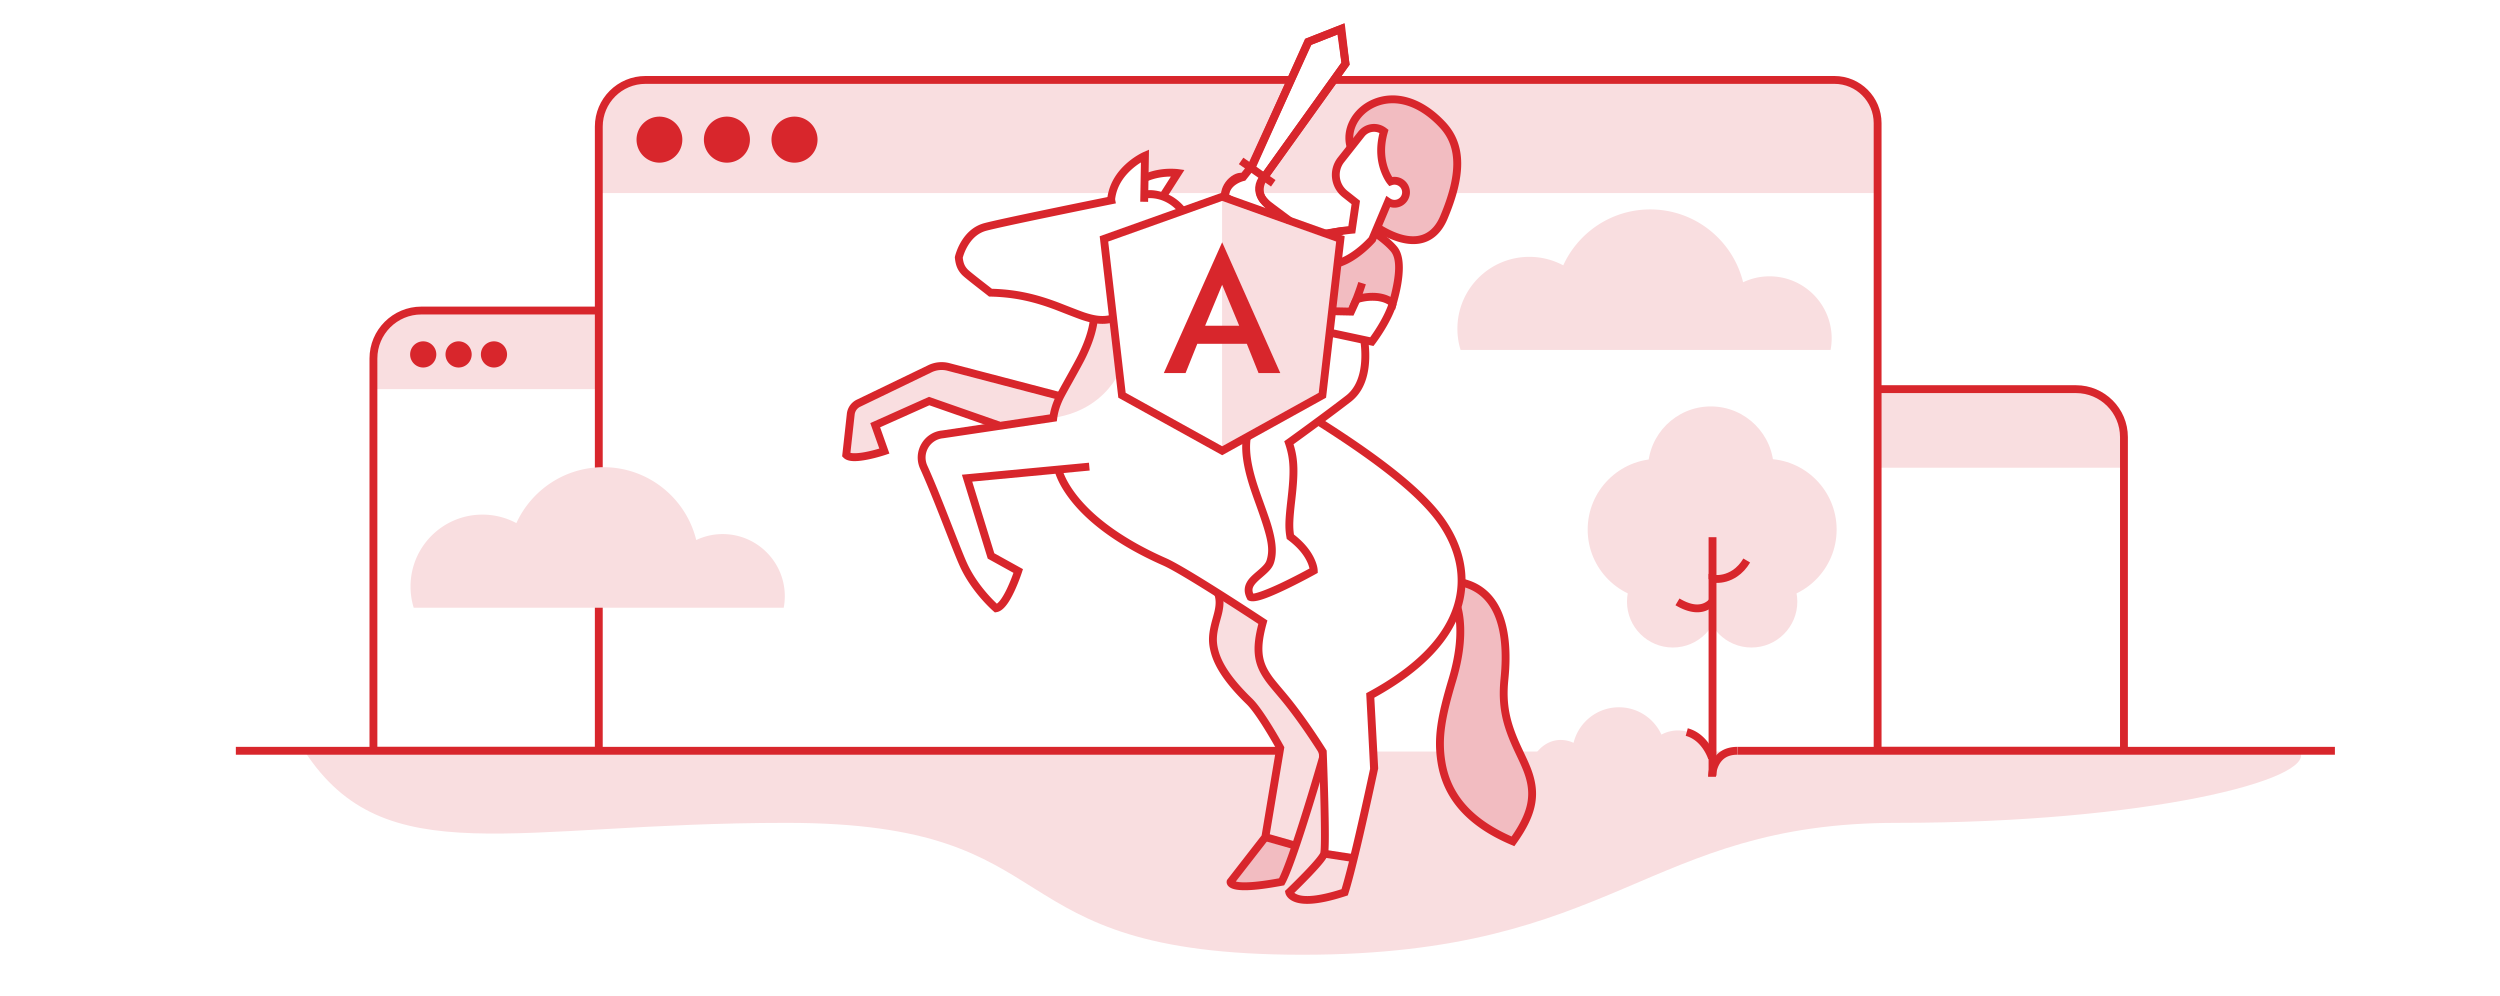 <svg xmlns="http://www.w3.org/2000/svg" width="954" height="380" viewBox="0 0 954 380">
    <g fill="none" fill-rule="evenodd">
        <path fill="#FFF" d="M0 380h954V0H0z"/>
        <path fill="#F9DEE0" d="M810.26 178.5H690v-11.362c0-10.109 8.195-18.303 18.303-18.303h83.655c10.108 0 18.302 8.194 18.302 18.303V178.5z"/>
        <path fill="#D8262C" fill-rule="nonzero" d="M809 285V166.803c0-9.28-7.522-16.803-16.803-16.803h-83.394c-9.28 0-16.803 7.522-16.803 16.803V285h117zm-120 3V166.803c0-10.937 8.866-19.803 19.803-19.803h83.394c10.937 0 19.803 8.866 19.803 19.803V288H689z"/>
        <path fill="#F9DEE0" d="M262.243 148.5h-120.26v-11.362c0-10.109 8.195-18.303 18.302-18.303h83.656c10.108 0 18.302 8.194 18.302 18.303V148.5z"/>
        <path fill="#D8262C" fill-rule="nonzero" d="M261 285V166.898c0-5.401-2.255-17.63-5.284-27.559C252.072 127.393 247.76 120 244.237 120h-83.434c-9.28 0-16.803 7.522-16.803 16.803V285h117zm-120 3V136.803c0-10.937 8.866-19.803 19.803-19.803h83.434c5.549 0 10.27 8.095 14.348 21.464 3.109 10.19 5.415 22.695 5.415 28.434V288H141z"/>
        <path fill="#FFF" d="M228.07 296.778V48.068c0-9.839 7.976-17.814 17.812-17.814h453.612c9.11 0 16.496 7.386 16.496 16.497v240.027"/>
        <path fill="#F9DEE0" d="M715.99 73.685H228.07V47.49c0-9.165 7.431-16.596 16.596-16.596h455.69c8.634 0 15.634 7 15.634 15.636v27.156z"/>
        <path fill="#FFF" d="M444.191 75.135l4.826-9.15s-8.486-.404-12.002 1.472l-.354-8.018s-11.832 6.235-12.747 17.023l20.277-1.327z"/>
        <path fill="#D8262C" d="M251.688 62.075a8.785 8.785 0 0 1-8.785-8.785 8.785 8.785 0 0 1 8.785-8.786 8.786 8.786 0 0 1 0 17.571M277.484 62.075a8.786 8.786 0 1 1 0-17.571 8.786 8.786 0 0 1 0 17.571M303.28 62.075a8.786 8.786 0 1 1 0-17.571 8.786 8.786 0 0 1 0 17.571"/>
        <path fill="#D8262C" fill-rule="nonzero" d="M230 297h-3V48.313C227 37.648 235.647 29 246.312 29h453.691C709.943 29 718 37.058 718 46.997V287h-3V46.997C715 38.714 708.286 32 700.003 32H246.312C237.304 32 230 39.305 230 48.313V297z"/>
        <path fill="#FFF" d="M490.15 84.03s-5.518-4.78-7.959-7.563c-2.44-2.782-1.392-6.59 0-8.55 1.392-1.96 31.251-43.62 31.251-43.62l-1.84-13.213-12.269 4.833-21.81 47.666-3.168 4s-6.884 1.52-6.828 7.551l3.641 2.125 18.982 6.77z"/>
        <path fill="#D8262C" fill-rule="nonzero" d="M498.221 14.743l14.603-5.753 2.187 15.694-.35.487-1.344 1.877a285668.731 285668.731 0 0 0-14.306 19.961 24065.357 24065.357 0 0 0-15.597 21.777c-1.44 2.028-1.682 4.883-.095 6.692.633.722 1.537 1.644 2.65 2.714a150.967 150.967 0 0 0 4.779 4.368l.384.335 6.04 5.231-26.64-9.5L466.036 76l-.008-.852c-.03-3.211 1.542-5.641 4.09-7.318 1.216-.8 2.42-1.3 3.376-1.574l2.742-3.462 21.986-48.05zm-17.157 62.714c-2.633-3.001-2.264-7.355-.096-10.408.599-.843 6.357-8.882 15.6-21.78a256021.987 256021.987 0 0 1 14.31-19.969l.996-1.39-1.495-10.732-9.933 3.913-21.634 47.281-3.612 4.561-.521.115a7.616 7.616 0 0 0-.874.273 9.963 9.963 0 0 0-2.04 1.016c-1.521 1.001-2.472 2.288-2.69 3.964l2.729 1.592 11.839 4.223c-1.058-1.024-1.93-1.92-2.58-2.66z"/>
        <path fill="#F9DEE0" d="M877.69 286.778C883.94 297.5 819 314 723.94 314c-96.385 0-106.817 50.333-226.94 50.333-121.332 0-85.332-50.333-196.94-50.333C196 314 147 333.667 116.31 286.778"/>
        <path fill="#F9DEE0" d="M584.168 296.094c-.434-2.322-.265-4.858 1.331-7.587 2.053-3.514 5.624-6.007 9.691-6.135a11.534 11.534 0 0 1 5.282 1.103c1.906-7.792 8.93-13.576 17.31-13.576 7.203 0 13.405 4.275 16.215 10.424a13.387 13.387 0 0 1 7.592-1.526c6.172.567 11.265 5.48 12.03 11.63a13.494 13.494 0 0 1-.486 5.667h-68.965z"/>
        <path fill="#D8262C" fill-rule="nonzero" d="M489 285v3H90v-3zM891 285v3H663v-3z"/>
        <path fill="#F9DEE0" d="M429.72 135.66s-4.27 20.284-27.781 23.793l4.566-11.897 9.325-18.732 2.337-6.24 9.416-1.084 2.138 14.16zM505.082 288.3l-10.242 33.256-11.991-2.12 5.688-34.027-10.244-16.043s-14.524-13.366-15.408-23.7l.859-7.645 1.46-10.056 4.225 1.365 12.479 8.099s-6.525 14.435 4.45 24.337c10.975 9.9 18.724 26.535 18.724 26.535"/>
        <path fill="#F2BCC1" d="M494 323.167l-5 13.5s-10 1.74-13.833 1.537c-3.834-.204-5.834-1.704-5.834-1.704l13.516-17.063 11.151 3.73z"/>
        <path fill="#D8262C" fill-rule="nonzero" d="M494.674 317.283c.476-1.459.964-2.976 1.463-4.546a950.686 950.686 0 0 0 5.231-17.085 1075.886 1075.886 0 0 0 2.272-7.764l2.884.826a336.17 336.17 0 0 1-.62 2.145c-.496 1.704-1.053 3.602-1.66 5.647a953.595 953.595 0 0 1-5.248 17.14c-.5 1.576-.991 3.1-1.47 4.567-3.08 9.438-5.518 16.035-7.148 19.008l-.34.622-.698.131c-11.726 2.204-17.774 2.204-20.085.613-.897-.617-1.258-1.473-1.157-2.26a8.42 8.42 0 0 1 .108-.492l13.226-17.02 5.54-33.137-.2-.354c-.362-.647-.772-1.367-1.221-2.144a174.566 174.566 0 0 0-3.938-6.499 106.56 106.56 0 0 0-1.817-2.755c-1.622-2.373-3.027-4.17-4.118-5.229-7.772-7.543-12.028-13.85-13.587-19.58-1.201-4.413-.893-7.56.598-12.948.574-2.077.693-2.526.876-3.422.46-2.246.442-4.024-.17-5.879l2.85-.939c.793 2.406.816 4.7.26 7.42-.204.99-.329 1.465-.925 3.62-1.36 4.912-1.621 7.588-.595 11.36 1.399 5.14 5.364 11.015 12.783 18.216 1.267 1.23 2.778 3.162 4.504 5.688.604.883 1.228 1.83 1.87 2.833a177.486 177.486 0 0 1 4.006 6.612 193.428 193.428 0 0 1 1.704 3.01l.25.455-5.836 34.915-12.684 16.322c.676.192 1.778.323 3.367.323 3.017 0 7.335-.482 13.122-1.545 1.515-3.034 3.796-9.271 6.603-17.875z"/>
        <path fill="#F9DEE0" d="M336.865 172.333l-2.888-10.075 20.595-9.212 26.571 9.284 20.795-2.877 2.531-8.046-37.82-10.146s-6.335-3.183-12.929 0c-6.593 3.181-23.895 11.321-25.59 12.351-1.698 1.031-3.174 1.66-3.577 5.283-.4 3.622-1.628 14.689-1.628 14.689s1.972 2.749 13.94-1.251"/>
        <path fill="#D8262C" fill-rule="nonzero" d="M403.965 115.464c.327.124 7.904 3.12 9.809 3.76 3.147 1.054 5.56 1.486 7.84 1.323 2.954-.212 5.79-1.464 8.923-4.083l1.925 2.301c-3.593 3.004-7.014 4.515-10.635 4.774-2.737.196-5.516-.301-9.007-1.471-1.994-.669-9.655-3.7-9.914-3.797-8.502-3.209-15.808-4.878-24.972-5.094l-.513-.012-.398-.324c-1.186-.965-8.716-6.688-9.923-7.965-1.674-1.771-2.432-3.594-2.717-6.49l-.024-.235.051-.232c.097-.441.302-1.168.642-2.086a21.253 21.253 0 0 1 2.263-4.468c2.069-3.087 4.837-5.31 8.39-6.24 3.133-.818 11.208-2.572 22.831-4.993l1.276-.266a4337.616 4337.616 0 0 1 24.847-5.085l.571-.115.592 2.941-.57.115a3473.395 3473.395 0 0 0-7.367 1.494 4334.756 4334.756 0 0 0-18.737 3.853c-11.56 2.408-19.623 4.16-22.684 4.959-2.775.725-4.967 2.487-6.657 5.008a18.29 18.29 0 0 0-1.941 3.836 17.145 17.145 0 0 0-.471 1.472c.235 2.104.74 3.259 1.885 4.471.934.988 7.202 5.773 9.232 7.377 9.304.273 16.815 2.012 25.453 5.272zM484.414 147.566l-1.6 2.538a52.315 52.315 0 0 1-1.465-.95c-.413-.281-2.027-1.359-2.245-1.505a91.415 91.415 0 0 1-2.674-1.858c-2.208-1.6-4.182-3.225-6.06-5.05-8.959-8.708-14.2-20.555-14.435-37.345-.185-13.277-3.652-21.312-9.233-25.23a14 14 0 0 0-6.284-2.453c-1.46-.188-2.841-.101-3.233.045l-1.048-2.812c2.546-.948 8.002-.245 12.29 2.765 6.45 4.529 10.31 13.476 10.508 27.643.224 15.983 5.13 27.075 13.526 35.236 1.766 1.716 3.631 3.251 5.73 4.771.804.583 1.61 1.14 2.587 1.799.208.14 1.832 1.223 2.257 1.512.346.235.803.531 1.379.894z"/>
        <path fill="#FFF" d="M523.535 277.147l.874 15.969-7.787 34.37-11.337-1.736-.51-38.865-3.742-6.14z"/>
        <path fill="#F2BCC1" d="M557.713 222.265c12.729 2.806 18.537 15.485 16.387 36.869-3.096 30.788 22.662 34.866 3.25 61.92-36.85-15.554-28.252-44.487-23.062-61.821 5.192-17.333 1.935-27.126 1.935-27.126"/>
        <path fill="#D8262C" fill-rule="nonzero" d="M479.545 237.67a1171.826 1171.826 0 0 0-16.712-10.752l-1.432-.899c-8.482-5.314-14.71-8.973-17.604-10.25-4.484-1.978-8.611-4.053-12.396-6.213-11.324-6.466-19.176-13.425-24.162-20.421-1.766-2.477-3.045-4.79-3.915-6.882-.536-1.288-.818-2.237-.925-2.79l2.946-.569c.279.993.48 1.56.749 2.207.784 1.884 1.954 4 3.588 6.293 4.727 6.633 12.251 13.302 23.207 19.556 3.693 2.11 7.728 4.137 12.119 6.074 3.08 1.36 9.362 5.05 17.986 10.453l1.437.903c4.1 2.58 8.41 5.345 12.664 8.11a1174.955 1174.955 0 0 1 6.548 4.286l-.288 1.05c-2.513 9.15-2.088 13.96 1.165 18.991 1.21 1.871 1.828 2.633 5.998 7.565a135.041 135.041 0 0 1 4.832 6.094c2.567 3.419 5.12 7.077 7.546 10.734a240.976 240.976 0 0 1 2.93 4.53c.073.115.217.346.431.692a759.146 759.146 0 0 1 .141 3.763c.094 2.613.188 5.404.276 8.258.085 2.759.16 5.434.22 7.972.269 11.095.264 17.993-.153 19.684-.35 1.424-2.416 3.939-6.066 7.79-.308.326-.625.658-.95.995a243.718 243.718 0 0 1-5.805 5.816c2.319 1.794 7.898 1.835 18.005-1.398 1.112-3.638 2.607-9.445 4.386-16.928.314-1.322.635-2.689.963-4.097a1392.66 1392.66 0 0 0 3.946-17.52 1584.174 1584.174 0 0 0 1.6-7.391c.022-.101-.47-9.717-1.478-28.848l.836-.452c18.505-10.025 29.207-21.434 32.755-33.512 3.042-10.356.693-21.005-6.08-30.706-7.46-10.683-23.55-23.203-45.865-37.35l1.606-2.534c22.653 14.362 38.952 27.043 46.719 38.167 7.264 10.404 9.816 21.974 6.498 33.268-3.743 12.744-14.724 24.578-33.37 34.848l1.477 26.975a532.382 532.382 0 0 1-.512 2.391c-.375 1.746-.797 3.691-1.256 5.786-1.31 5.985-2.654 11.97-3.954 17.558a897.011 897.011 0 0 1-.967 4.111c-1.92 8.077-3.511 14.22-4.673 17.876l-.233.731-.729.24c-11.421 3.75-18.159 3.75-21.45 1.206a4.895 4.895 0 0 1-1.277-1.437 3.138 3.138 0 0 1-.357-.888l-.17-.815.602-.576.566-.545a262.143 262.143 0 0 0 6.056-6.057c.32-.332.631-.658.933-.977 1.526-1.61 2.792-3.017 3.73-4.158.957-1.166 1.54-2.039 1.602-2.287.315-1.279.32-8.426.067-18.893-.061-2.532-.136-5.2-.22-7.953a1590.365 1590.365 0 0 0-.366-10.704c-.2-.787-.407-1.113-.642-1.481a237.98 237.98 0 0 0-2.273-3.492c-2.395-3.612-4.916-7.224-7.444-10.59a132.095 132.095 0 0 0-4.723-5.959c-4.284-5.065-4.914-5.843-6.227-7.873-3.625-5.606-4.222-11.087-1.821-20.359l-.635-.416zM339.397 173.071l-1.442.487-.323.106a65.9 65.9 0 0 1-3.774 1.086c-1.256.32-2.479.59-3.64.794-4.036.71-6.859.613-8.36-.906l-.503-.508.08-.711 1.721-15.533a6.803 6.803 0 0 1 3.805-5.376l27.238-13.146a11.801 11.801 0 0 1 8.115-.79l41.938 10.975-.76 2.902-41.937-10.974a8.8 8.8 0 0 0-6.052.589l-27.238 13.146a3.803 3.803 0 0 0-2.127 3.005l-1.616 14.577c.925.257 2.784.216 5.178-.205 1.08-.19 2.23-.444 3.417-.746.84-.215 1.656-.442 2.425-.672l-3.44-9.717 22.402-10.02 27.134 9.48-.99 2.832-26.008-9.087-18.787 8.403 3.544 10.009zM431.433 65.01c-3.604 3.38-5.819 7.5-6.02 12.424l-2.998-.122c.237-5.788 2.83-10.61 6.966-14.49a28.38 28.38 0 0 1 4.725-3.574c.975-.589 1.745-.98 2.209-1.184l2.14-.938-.339 19.9-3-.052.256-14.983a25.356 25.356 0 0 0-3.939 3.019z"/>
        <path fill="#D8262C" fill-rule="nonzero" d="M446.799 67.39c-2.86-.001-6.013.498-9.017 1.775l-.166.071-1.2-2.75.192-.082c4.185-1.78 8.535-2.223 12.281-1.934.355.027.613.055.762.076l2.316.322-6.568 10.29-2.529-1.613 3.929-6.156zM400.625 158.132c.407-2.273 1.138-4.464 2.227-6.82 1.045-2.26 6.936-12.44 8.59-15.822.127-.258.252-.517.375-.776 2.712-5.682 3.994-10.375 4.213-14.128l2.995.174c-.242 4.157-1.628 9.226-4.5 15.246-.128.268-.257.535-.388.802-1.72 3.52-7.59 13.66-8.561 15.762-1.148 2.484-1.842 4.715-2.15 7.077l-.147 1.122-1.12.167-42.264 6.307c-5.05.49-8.122 5.793-6.031 10.414 1.201 2.655 2.508 5.716 3.952 9.239a567.391 567.391 0 0 1 1.932 4.778c.852 2.132 1.72 4.333 2.809 7.113.2.513 2.07 5.297 2.58 6.596 1.927 4.91 3.081 7.747 3.917 9.569 1.213 2.644 2.772 5.233 4.598 7.735a57.11 57.11 0 0 0 5.125 6.074 48.33 48.33 0 0 0 1.625 1.6c1.123-.779 2.545-2.946 3.974-5.987a63.31 63.31 0 0 0 1.99-4.78c.13-.35.252-.683.364-.999l-9.812-5.427-9.86-32.017 48.483-4.581.282 2.986-44.814 4.235 8.42 27.337 10.936 6.05-.38 1.176c-.04.12-.112.337-.216.638-.171.498-.369 1.052-.59 1.648a66.234 66.234 0 0 1-2.088 5.01c-1.802 3.836-3.574 6.459-5.497 7.496a4.01 4.01 0 0 1-1.26.441l-.69.113-.53-.456c-.135-.116-.374-.33-.703-.637a50.991 50.991 0 0 1-1.786-1.757 60.085 60.085 0 0 1-5.397-6.395c-1.937-2.655-3.6-5.414-4.901-8.253-.868-1.892-2.034-4.757-3.983-9.723-.511-1.301-2.38-6.087-2.58-6.598-1.087-2.775-1.953-4.97-2.802-7.094a564.407 564.407 0 0 0-1.921-4.753c-1.432-3.492-2.725-6.521-3.91-9.14-2.939-6.495 1.379-13.949 8.398-14.628l41.096-6.134zM581.229 293.903a69.328 69.328 0 0 0-1.565-3.585c-.303-.654-1.497-3.18-1.776-3.78-4.594-9.871-6.33-17.113-5.28-27.554 2.07-20.601-3.318-32.631-15.218-35.255l.646-2.93c13.7 3.021 19.762 16.551 17.556 38.485-.987 9.822.63 16.563 5.016 25.988.274.59 1.469 3.118 1.777 3.783a72.124 72.124 0 0 1 1.631 3.739c3.842 9.659 2.806 17.633-5.446 29.135l-.699.973-1.103-.465c-17.214-7.266-26.045-17.898-28.195-31.39-1.528-9.584-.092-17.649 4.278-32.245 3.004-10.027 3.437-18.164 2.398-24.216a20.467 20.467 0 0 0-.323-1.548 7.775 7.775 0 0 0-.126-.458l2.846-.947c.15.45.357 1.269.56 2.445 1.116 6.502.658 15.107-2.481 25.585-4.243 14.171-5.623 21.92-4.19 30.912 1.937 12.151 9.742 21.772 25.292 28.62 7.017-10.123 7.755-16.862 4.402-25.292z"/>
        <path fill="#F2BCC1" d="M515.47 56.313c-4.296-13.464 16.244-28.832 35.026-8.67 8.912 9.568 5.576 23.24.512 35.296-4.337 10.326-13.566 11.246-25.226 3.98l3.917-9.912a4.387 4.387 0 1 0 .955-7.756s-5.94-7.206-2.517-19.125a6.142 6.142 0 0 0-8.627 1.02l-4.04 5.167zM489.552 122.74l7.502 2.746 6.969 1.123 10.273 1.656 10.698-10.289.59-3.403.933 1.603 4.885-1.882.282.175 1.817-4.668.216-11.862-7.615-7.623-1.504-.828-6.314 6.976-10.027 5.002-9.226-4.37-.585-3.745-4.474 5.541-3.965 14.716z"/>
        <path fill="#FFF" d="M529.688 77.002l-6.063 14.369s-13.163 15.26-22.949 7.335c-10.82-8.763 15.175-11.033 15.175-11.033l1.517-10.407-4.087-3.222a9.294 9.294 0 0 1-1.544-13.054l7.764-9.848a6.142 6.142 0 0 1 8.626-1.022c-3.421 11.92 2.517 19.126 2.517 19.126a4.388 4.388 0 1 1-.955 7.756"/>
        <path fill="#D8262C" fill-rule="nonzero" d="M529.017 74.735l1.513 1.025a2.886 2.886 0 0 0 3.402-4.66 2.881 2.881 0 0 0-2.777-.444l-.996.361-.673-.817c-.53-.643-1.274-1.807-2.004-3.46-1.985-4.494-2.604-9.867-1.087-15.952a4.644 4.644 0 0 0-5.717 1.283l-7.764 9.848a7.795 7.795 0 0 0 1.296 10.947l4.767 3.759-1.812 12.439-1.183.103a69.025 69.025 0 0 0-2.707.32c-2.042.284-4.082.652-5.976 1.11-3.46.837-6.017 1.888-7.175 3.036-1.018 1.01-.815 2.036 1.497 3.907 1.628 1.319 3.4 1.937 5.34 1.948 3.25.018 6.885-1.658 10.56-4.496a38.987 38.987 0 0 0 4.63-4.226l.188-.206 6.678-15.825zm1.451 4.278l-5.553 13.159-.155.179c-.075.088-.212.241-.407.451a41.957 41.957 0 0 1-5 4.564c-4.153 3.21-8.35 5.145-12.408 5.122-2.613-.015-5.048-.863-7.213-2.616-3.566-2.889-4.172-5.938-1.72-8.369 1.66-1.647 4.62-2.864 8.582-3.822a64.924 64.924 0 0 1 6.268-1.165 73.577 73.577 0 0 1 1.673-.213l1.223-8.396-3.405-2.685c-4.682-3.691-5.486-10.479-1.794-15.16l7.763-9.849a7.642 7.642 0 0 1 10.733-1.271l.791.624-.278.968c-1.67 5.823-1.172 10.85.658 14.994.34.77.701 1.444 1.06 2.016a5.888 5.888 0 1 1-.818 11.468z"/>
        <path fill="#D8262C" fill-rule="nonzero" d="M501.43 125.669l-.505 2.957-13.838-2.36.303-1.514c.324-1.615.623-3.34.945-5.403a320.44 320.44 0 0 0 .52-3.455l.17-1.146c1.303-8.81 2.168-12.765 3.949-16.227 2.077-4.037 5.33-6.469 10.276-8.474.655-.265 1.33-.522 2.17-.827.316-.116 1.694-.61 2.051-.742l.275-.1 1.04 2.814-.285.104c-.367.134-1.747.63-2.055.743-.808.294-1.452.538-2.07.789-4.341 1.76-7.044 3.78-8.735 7.066-1.57 3.05-2.4 6.844-3.648 15.293a3079.554 3079.554 0 0 0-.34 2.299c-.131.88-.243 1.618-.354 2.326a148.95 148.95 0 0 1-.676 4.013l10.807 1.844z"/>
        <path fill="#FFF" d="M531.56 115.327c-2.117 7.02-8.131 12.36-8.131 12.36l-14.781-.86-24.141-3.567s-10.224 7.434-16.07-.85c0 0 .488-3.052 6.94-4.013l-.481-4.72s5.184 2.071 6.359 4.108l34.336.771 1.987-4.337 13.982 1.108z"/>
        <path fill="#D8262C" fill-rule="nonzero" d="M530.699 95.908c-.683-.794-1.512-1.614-2.454-2.442a42.52 42.52 0 0 0-3.282-2.596 42.249 42.249 0 0 0-1.476-1.01l1.61-2.532a45.235 45.235 0 0 1 1.614 1.104 45.466 45.466 0 0 1 3.516 2.781c1.04.915 1.964 1.83 2.746 2.739 2.158 2.508 2.702 6.54 2.138 11.734-.37 3.405-1.09 6.577-2.165 10.4l-.621 2.21-1.774-1.456c-1.147-.94-2.536-1.546-4.132-1.853-2.124-.408-4.45-.268-6.696.22-.459.1-.874.207-1.238.313a9.318 9.318 0 0 0-.416.129l-3.135 1.096 1.25-3.077c.113-.278.227-.566.343-.863a96.59 96.59 0 0 0 1.817-5.2l2.864.893a99.565 99.565 0 0 1-1.216 3.598c2.326-.416 4.71-.494 6.994-.055 1.294.25 2.504.66 3.61 1.246 2.113-8.134 2.595-14.482.103-17.379z"/>
        <path fill="#D8262C" fill-rule="nonzero" d="M516.91 55.868l-2.859.912c-2.357-7.388 1.936-15.427 9.682-18.784 8.55-3.707 18.903-.985 27.851 8.62 8.235 8.841 7.543 20.837.797 36.9-4.66 11.094-14.784 12.534-27.403 4.672l1.587-2.546c11.215 6.987 19.212 5.85 23.05-3.289 6.335-15.081 6.963-25.974-.226-33.692-8.12-8.718-17.138-11.088-24.463-7.913-6.402 2.775-9.879 9.285-8.016 15.12zM512.062 86.633l.462 2.964-25.274 3.946-18.087-7.874-.216-.62c-.02-.059-.062-.174-.121-.337a56.5 56.5 0 0 0-1.49-3.682c-.418-.923-.82-1.713-1.189-2.322-.334-.552-.623-.917-.777-1.03l1.772-2.42c.549.401 1.048 1.032 1.57 1.895.44.726.894 1.616 1.357 2.64a54.394 54.394 0 0 1 1.485 3.645l16.094 7.007 24.414-3.812z"/>
        <path fill="#D8262C" fill-rule="nonzero" d="M463.593 87.541c1.1.671 2.288 1.285 3.477 1.827a33.953 33.953 0 0 0 1.561.664l.14.052.126.08a89.93 89.93 0 0 1 2.652 1.74c.516.349 2.353 1.604 2.702 1.84 6.342 4.307 10.127 6.177 14.128 6.404.806.046 1.499.101 2.086.164 1.179.127 1.83.269 2.167.419l-1.219 2.741c.003.001-.373-.08-1.269-.177a39.023 39.023 0 0 0-1.936-.152c-4.724-.268-8.86-2.311-15.643-6.916-.354-.24-2.188-1.494-2.697-1.839a89.692 89.692 0 0 0-2.444-1.607 36.939 36.939 0 0 1-1.598-.683 36.017 36.017 0 0 1-3.795-1.995c-4.84-2.952-7.319-6.27-5.408-9.929l.27-.517.55-.199c.208-.075.544-.175.985-.27 1.77-.384 3.666-.377 5.491.302a8.06 8.06 0 0 1 2.936 1.897l-2.13 2.113a5.062 5.062 0 0 0-1.851-1.198c-1.203-.447-2.536-.455-3.789-.187-.316 1.572 1.281 3.459 4.508 5.426zM482.41 126.503c-2.72 1.284-5.502 1.936-8.18 1.584-2.79-.366-5.212-1.817-7.076-4.46l-.352-.498.096-.603c.05-.305.185-.71.45-1.176.392-.69.988-1.356 1.814-1.952 1.402-1.012 3.356-1.746 5.938-2.13l.442 2.967c-2.131.317-3.636.882-4.624 1.595-.35.253-.608.504-.792.746 1.273 1.512 2.772 2.31 4.494 2.537 2.014.265 4.263-.263 6.51-1.323.658-.31 1.264-.643 1.802-.975.316-.194.533-.34.635-.415l.496-.36.606.09 24.236 3.584 13.959 2.982a66.582 66.582 0 0 0 3.708-5.74c1.228-2.14 2.242-4.217 2.968-6.156.199-.531.375-1.05.526-1.552l2.872.866a28.2 28.2 0 0 1-.588 1.737c-.789 2.108-1.872 4.326-3.177 6.6a69.548 69.548 0 0 1-4.092 6.296c-.186.254-.321.434-.396.532l-.577.75-.926-.197-14.81-3.167-23.562-3.482c-.598.388-1.414.855-2.4 1.32z"/>
        <path fill="#D8262C" fill-rule="nonzero" d="M516.156 113.949l2.728 1.249-2.397 5.235-36.168-.813-.422-.732a1.047 1.047 0 0 0-.025-.041c-.321-.502-1.223-1.198-2.48-1.915a27.097 27.097 0 0 0-2.146-1.09c-.44-.201-.779-.345-.964-.419l1.114-2.786c.06.025.167.068.312.13.237.1.5.216.784.346.81.37 1.622.777 2.386 1.213 1.34.764 2.39 1.523 3.09 2.33l32.613.733 1.575-3.44zM465.22 131.355l-2.287-1.94c2.381-2.806 5.703-4.238 9.99-3.87l-.256 2.988c-3.3-.282-5.683.745-7.446 2.822zM501.514 213.103c.945 2.01 1.292 3.615 1.317 4.613l.022.907-.793.44c-.147.082-.423.233-.81.445-.645.351-1.371.743-2.164 1.164a234.6 234.6 0 0 1-6.904 3.534c-.85.416-1.68.815-2.487 1.193-6.944 3.258-11.158 4.703-13.12 3.788l-.458-.214-.235-.448c-1.171-2.231-1.185-4.303-.166-6.222.725-1.364 1.685-2.351 3.726-4.098l.323-.276c2.338-1.998 3.23-2.992 3.6-4.24 1.36-4.597.354-8.76-4.309-21.703-1.606-4.459-2.508-7.167-3.292-10.072a60.258 60.258 0 0 1-.716-2.93c-2.159-9.953-.855-15.76 3.434-23.756.39-.727 2.996-4.367 3.3-4.82 1.429-2.135 2.387-3.953 2.877-5.631.654-2.243.394-4-.926-5.425l2.2-2.038c2.111 2.278 2.533 5.124 1.606 8.302-.592 2.032-1.68 4.093-3.264 6.46-.408.609-2.867 4.044-3.15 4.57-3.98 7.422-5.13 12.547-3.145 21.703.195.9.422 1.825.68 2.784.757 2.803 1.64 5.45 3.219 9.836 2.69 7.47 3.272 9.19 4.044 12.382 1.075 4.45 1.245 8.058.318 11.189-.596 2.015-1.734 3.283-4.527 5.67l-.322.275c-3.108 2.66-3.968 3.99-3.146 6.021 1.336-.095 5.253-1.513 10.175-3.823.79-.37 1.606-.762 2.442-1.172a231.659 231.659 0 0 0 6.815-3.488c.735-.39 1.412-.755 2.019-1.085a12.254 12.254 0 0 0-.898-2.558c-1.315-2.795-3.654-5.643-7.299-8.366l-.478-.357-.102-.588c-.664-3.816-.51-6.797.393-14.685 1.142-9.975 1.128-14.88-.79-20.656a27.448 27.448 0 0 0-.096-.282l-.364-1.055.906-.651.352-.253.997-.72a1261.896 1261.896 0 0 0 14.362-10.54l.957-.717a540.724 540.724 0 0 0 5.99-4.547c5.354-4.13 6.625-12.242 5.498-20.943l2.976-.386c1.254 9.683-.16 18.705-6.642 23.705a543.634 543.634 0 0 1-6.984 5.29c-3.447 2.575-7.139 5.291-10.83 7.98a1265.156 1265.156 0 0 1-4.034 2.925c1.857 5.993 1.825 11.214.683 21.192-.819 7.151-.995 10.071-.512 13.254 3.764 2.91 6.268 6.012 7.732 9.123z"/>
        <path fill="#F9DEE0" d="M466.388 75.072l-45.12 16.09 6.883 59.66L466.388 172l38.238-21.179 6.882-59.659z"/>
        <path fill="#FFF" d="M466.34 75.09l-45.071 16.072 6.882 59.659 38.189 21.153z"/>
        <path fill="#D8262C" fill-rule="nonzero" d="M466.388 73.48l46.746 16.67-7.107 61.61-39.64 21.955-39.638-21.955-7.107-61.61 46.746-16.67zm-43.493 18.695l6.657 57.708 36.836 20.403 36.836-20.403 6.657-57.708-43.493-15.51-43.493 15.51z"/>
        <path fill="#D8262C" d="M472.882 124.311h-13.008l6.504-15.647 6.504 15.647zm-6.504-31.869L444.11 142.37h8.302l4.477-11.17h18.899l4.477 11.17h8.302l-22.19-49.927z"/>
        <path fill="#D8262C" fill-rule="nonzero" d="M516.85 326.004l-.455 2.965-11.337-1.736.454-2.965zM482.44 320.88l.818-2.887 10.991 3.12-.819 2.886zM492.967 83.029l-1.793 2.405-8.415-6.276c-.497-.375-1.188-1.025-1.876-1.93-2.163-2.844-2.702-6.214-.522-9.683l2.54 1.597c-1.432 2.277-1.102 4.334.37 6.27.294.387.61.731.924 1.027.18.17.313.28.364.319l8.408 6.271zM500.22 17.18l-21.328 47.57-2.737-1.228 21.827-48.685 15.16-5.973L515 24.699l-31.343 43.73-2.439-1.747 30.667-42.787-1.27-10.812zM475.761 66.636l-1.745 2.44c-1.438-1.028-5.573 2.754-5.013 5.786l-2.95.545c-.998-5.4 5.768-11.589 9.708-8.77z"/>
        <path fill="#D8262C" fill-rule="nonzero" d="M486.734 68.718l-1.714 2.462-12.275-8.544 1.714-2.462z"/>
        <path fill="#F9DEE0" d="M676.857 179.094c0 13.255-10.745 24-24 24s-24-10.745-24-24c0-13.254 10.745-24 24-24s24 10.746 24 24"/>
        <path fill="#F9DEE0" d="M700.857 202.094c0 14.912-12.088 27-27 27-14.91 0-27-12.088-27-27 0-14.911 12.09-27 27-27 14.912 0 27 12.089 27 27"/>
        <path fill="#F9DEE0" d="M659.857 202.094c0 14.912-12.088 27-27 27-14.91 0-27-12.088-27-27 0-14.911 12.09-27 27-27 14.912 0 27 12.089 27 27"/>
        <path fill="#F9DEE0" d="M685.857 229.594c0 9.665-7.835 17.5-17.5 17.5s-17.5-7.835-17.5-17.5c0-9.664 7.835-17.5 17.5-17.5s17.5 7.836 17.5 17.5"/>
        <path fill="#F9DEE0" d="M655.857 229.594c0 9.665-7.835 17.5-17.5 17.5s-17.5-7.835-17.5-17.5c0-9.664 7.835-17.5 17.5-17.5s17.5 7.836 17.5 17.5"/>
        <path fill="#D8262C" fill-rule="nonzero" d="M655 296h-3v-77.007l1.788.35c.031.006.127.02.28.037 2.141.231 4.71-.204 7.161-1.852 1.527-1.026 2.889-2.472 4.043-4.405l2.576 1.538c-1.38 2.31-3.048 4.082-4.945 5.357-2.657 1.787-5.42 2.45-7.903 2.42V296z"/>
        <path fill="#D8262C" fill-rule="nonzero" d="M652.08 228.802l2.447 1.734c-.317.448-.892 1.039-1.751 1.61-3.264 2.171-7.791 2.171-13.422-1.189l1.537-2.576c4.662 2.782 7.946 2.782 10.223 1.267.526-.35.848-.68.966-.846zM655 221h-3v-16h3zM654.804 296.437h-3c0-.387.043-1.009.17-1.792.21-1.3.589-2.601 1.186-3.83 1.747-3.602 4.967-5.813 9.787-5.813v3c-3.618 0-5.823 1.514-7.088 4.122-.458.943-.757 1.97-.924 3-.058.36-.096.694-.116.99a5.52 5.52 0 0 0-.015.323z"/>
        <path fill="#D8262C" fill-rule="nonzero" d="M654.74 288.854l-2.872.868a7.24 7.24 0 0 0-.125-.359 16.777 16.777 0 0 0-2.42-4.338c-1.618-2.081-3.622-3.563-6.055-4.223l.785-2.896c3.119.846 5.647 2.717 7.638 5.278a19.745 19.745 0 0 1 2.332 3.857c.367.796.6 1.427.717 1.813z"/>
        <path fill="#F9DEE0" d="M698.548 133.548a23.75 23.75 0 0 0 .42-4.378c0-13.103-10.621-23.726-23.725-23.726-3.607 0-7.012.829-10.073 2.268-3.901-15.953-18.284-27.795-35.44-27.795-14.746 0-27.441 8.754-33.196 21.344a27.312 27.312 0 0 0-12.95-3.246c-15.155 0-27.44 12.286-27.44 27.44 0 2.818.425 5.534 1.214 8.093h141.19zM299.063 231.91a23.75 23.75 0 0 0 .42-4.378c0-13.103-10.621-23.726-23.726-23.726-3.607 0-7.012.828-10.072 2.268-3.901-15.953-18.285-27.796-35.44-27.796-14.746 0-27.442 8.754-33.197 21.345a27.312 27.312 0 0 0-12.95-3.246c-15.155 0-27.44 12.285-27.44 27.44 0 2.818.426 5.534 1.215 8.093h141.19z"/>
        <path fill="#D8262C" d="M166.494 135.25a4.994 4.994 0 1 1-9.988 0 4.994 4.994 0 0 1 9.988 0M179.994 135.25a4.994 4.994 0 1 1-9.988 0 4.994 4.994 0 0 1 9.988 0M193.494 135.25a4.994 4.994 0 1 1-9.988 0 4.994 4.994 0 0 1 9.988 0"/>
    </g>
</svg>
